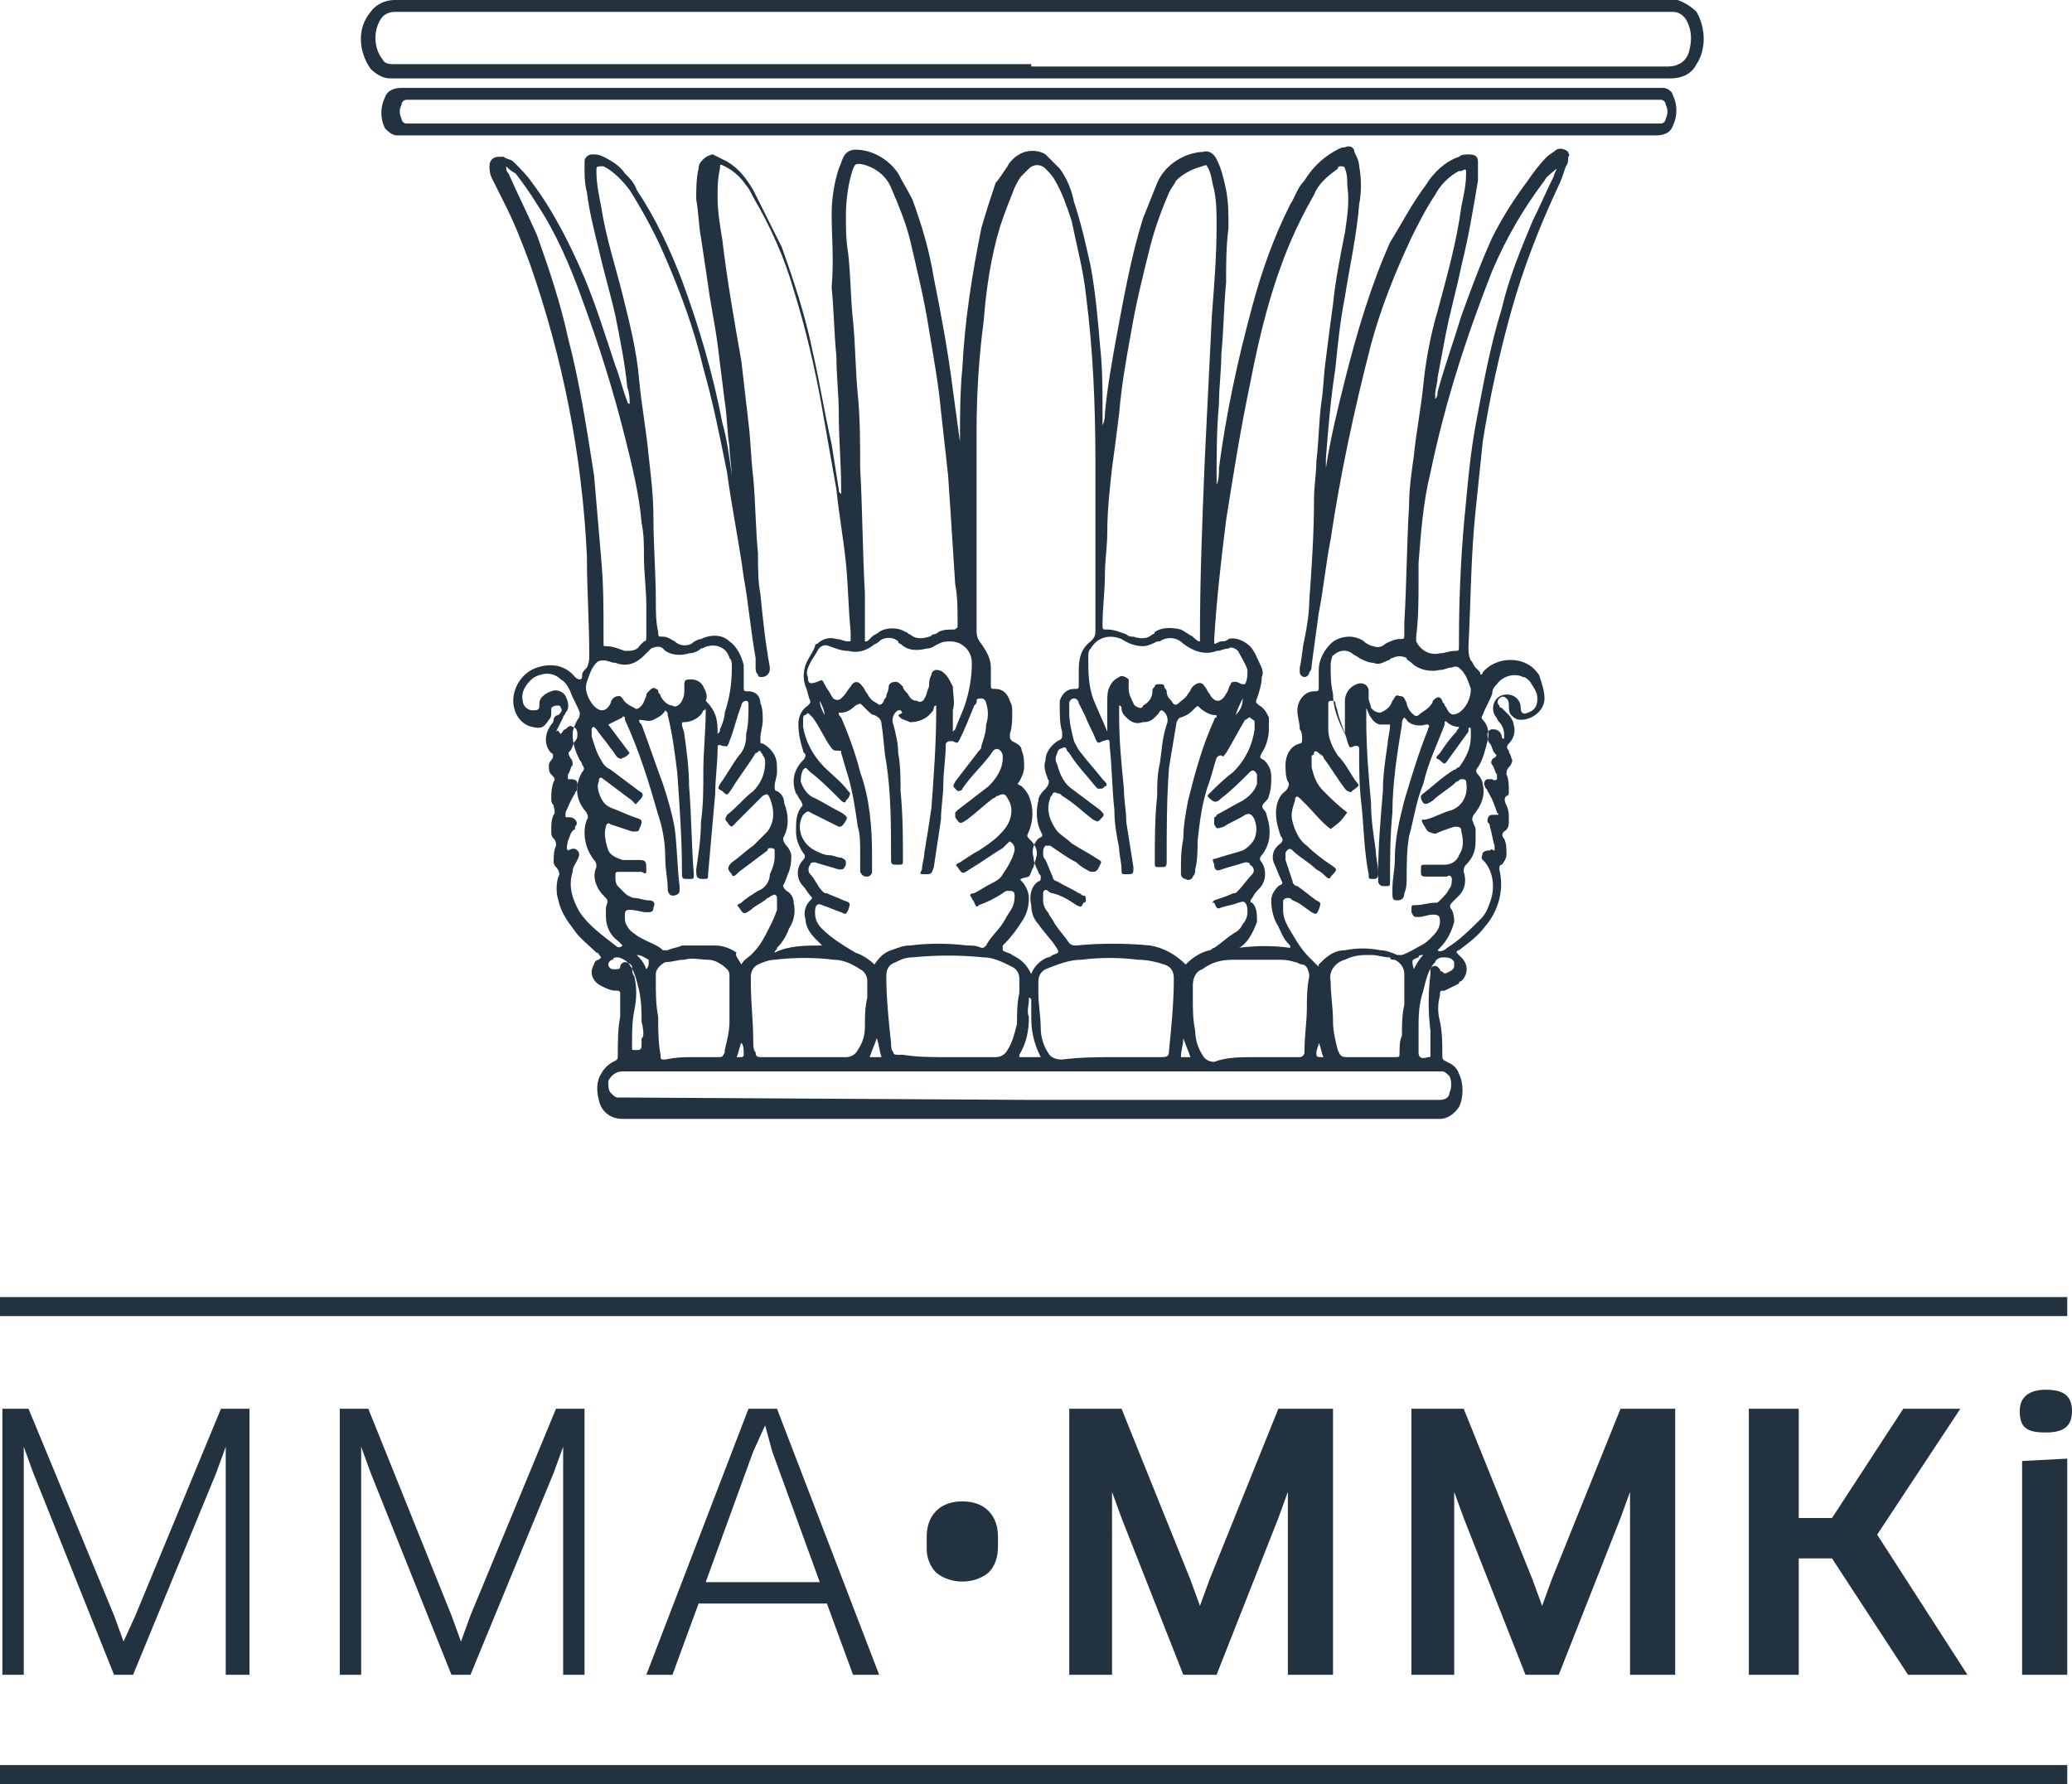 <?xml version="1.0" encoding="utf-8"?>
<!-- Generator: Adobe Illustrator 23.0.4, SVG Export Plug-In . SVG Version: 6.00 Build 0)  -->
<svg version="1.1" id="Réteg_1" xmlns="http://www.w3.org/2000/svg" xmlns:xlink="http://www.w3.org/1999/xlink" x="0px" y="0px"
	 viewBox="0 0 87.2 75.1" style="enable-background:new 0 0 87.2 75.1;" xml:space="preserve">
<style type="text/css">
	.st0{fill:#233240;}
	.st1{fill-rule:evenodd;clip-rule:evenodd;fill:#233240;}
</style>
<title>mmki_logo_rovid_co_all_white</title>
<path class="st0" d="M1.2,59.3L4.8,68l0.4,1.1h0L5.7,68l3.6-8.7h1.2v11.2H9.5v-8.4l0-1.2l0,0L9.1,62l-3.5,8.5H4.8L1.4,62l-0.4-1.1
	l0,0l0,1.2v8.4H0.1V59.3H1.2z"/>
<path class="st0" d="M15.5,59.3L19,68l0.4,1.1h0l0.4-1.1l3.6-8.7h1.2v11.2h-0.9v-8.4l0-1.2l0,0L23.3,62l-3.5,8.5h-0.8L15.6,62
	l-0.4-1.1l0,0l0,1.2v8.4h-0.9V59.3H15.5z"/>
<path class="st0" d="M34.8,67.5h-5.4l-1.1,3h-1.1l4.3-11.2h1.2L37,70.5h-1.1L34.8,67.5z M31.7,61.1l-2,5.5h4.8l-2-5.5L32.2,60h0
	L31.7,61.1z"/>
<path class="st0" d="M39,64.7c0-0.4,0.1-0.8,0.4-1.1c0.3-0.3,0.7-0.4,1.1-0.4c0.4,0,0.8,0.1,1.1,0.4c0.3,0.3,0.4,0.7,0.4,1.1v0.4
	c0,0.4-0.1,0.8-0.4,1.1c-0.6,0.5-1.6,0.5-2.2,0c-0.3-0.3-0.4-0.7-0.4-1L39,64.7z"/>
<path class="st0" d="M47.2,59.3l2.9,7.2l0.4,1.1h0l0.4-1.1l2.9-7.2h2.3v11.2h-1.9V64l0-1.2l0,0l-0.4,1.1l-2.6,6.6h-1.4l-2.6-6.6
	l-0.4-1.1l0,0l0,1.2v6.5h-1.8V59.3L47.2,59.3z"/>
<path class="st0" d="M61.6,59.3l2.9,7.2l0.4,1.1h0l0.4-1.1l2.9-7.2h2.3v11.2h-1.9V64l0-1.2l0,0l-0.4,1.1l-2.6,6.6h-1.4l-2.6-6.6
	l-0.4-1.1l0,0l0,1.2v6.5h-1.8V59.3L61.6,59.3z"/>
<path class="st0" d="M80.3,70.5l-3.2-4.9h-1.4v4.9h-2.1V59.3h2.1v4.6h1.4l3-4.6h2.4L79,64.6l3.8,5.9H80.3z"/>
<path class="st0" d="M86.1,60.3c-0.8,0-1.1-0.2-1.1-0.9c0-0.6,0.4-0.9,1.1-0.9c0.8,0,1.1,0.3,1.1,0.9C87.2,60,86.9,60.3,86.1,60.3z
	 M85.1,70.5v-9l1.9-0.1v9.1H85.1z"/>
<path class="st1" d="M62.3,28.4c0.1,0,0.1-0.1,0.1-0.1c0.5-0.6,1.5-0.7,2.1-0.2c0.1,0.1,0.3,0.3,0.3,0.4c0.1,0.3,0.2,0.6,0.2,0.9
	c0,0.5-0.5,0.9-1,0.9c-0.2,0-0.3-0.1-0.4-0.2c-0.1-0.1-0.1-0.3-0.1-0.4c0-0.1,0-0.2-0.1-0.3c-0.1-0.1-0.2-0.1-0.3,0
	c-0.1,0.1-0.1,0.2,0,0.3c0,0.1,0.1,0.1,0.1,0.1c0.1,0.1,0.2,0.2,0.3,0.3c0.1,0.1,0.2,0.3,0.2,0.4c0.1,0.3,0,0.6-0.2,0.8
	c-0.1,0.1-0.1,0.2,0,0.3c0,0.1,0.1,0.2,0.1,0.3c0.1,0.1,0,0.3-0.1,0.4c-0.1,0.1-0.1,0.2-0.1,0.3c0.1,0.2,0.1,0.5,0.1,0.7
	c0,0.1,0,0.2-0.1,0.2c-0.1,0.1-0.1,0.2,0,0.4c0.1,0.2,0.1,0.4,0.1,0.6c0,0.2,0,0.4-0.2,0.5c-0.1,0.1-0.1,0.2,0,0.3
	c0.1,0.2,0.1,0.4,0.1,0.7c0,0.1-0.1,0.3-0.2,0.4c-0.1,0-0.1,0.1-0.1,0.2c0.2,0.8,0,1.7-0.6,2.4c-0.3,0.4-0.7,0.7-1.1,1
	c-0.1,0-0.1,0.1-0.1,0.1c0.1,0.1,0.1,0.1,0.2,0.2c0.3,0.3,0.3,0.7,0,1c0,0-0.1,0-0.1,0.1c-0.2,0.1-0.4,0.2-0.6,0.3
	c-0.2,0-0.2,0-0.2,0.2c-0.1,0.4-0.1,0.7,0,1.1c0.1,0.5,0.1,0.9,0.1,1.4c0,0.2,0,0.2,0.2,0.3c0.2,0.1,0.4,0.2,0.5,0.5
	c0.2,0.4,0.2,1,0,1.4c-0.2,0.3-0.5,0.5-0.8,0.5c-0.1,0-0.1,0-0.2,0H26.2c-0.5,0-0.9-0.3-1-0.8c-0.1-0.4-0.1-0.8,0.1-1.1
	c0.1-0.2,0.3-0.4,0.5-0.5c0.2-0.1,0.2-0.1,0.2-0.3c0-0.5,0-1.1,0.1-1.6c0-0.3,0-0.7,0-1c0-0.1-0.1-0.1-0.2-0.1
	c-0.2,0-0.4-0.1-0.6-0.2c-0.4-0.2-0.5-0.6-0.3-0.9c0-0.1,0.1-0.2,0.2-0.2c0,0,0.1-0.1,0.1-0.1c-0.1-0.1-0.1-0.2-0.2-0.2
	c-0.3-0.3-0.7-0.6-0.9-0.9c-0.3-0.4-0.6-0.8-0.7-1.3c-0.1-0.3-0.1-0.7,0-1c0.1-0.1,0-0.3-0.1-0.4c-0.1-0.1-0.1-0.2-0.1-0.2
	c0-0.2,0-0.5,0.1-0.7c0-0.1,0-0.2-0.1-0.3c-0.1-0.1-0.1-0.2-0.1-0.3c0-0.3,0-0.5,0.1-0.7c0.1-0.1,0-0.3,0-0.4
	c-0.1-0.1-0.1-0.2-0.1-0.3c0-0.2,0-0.4,0.1-0.7c0.1-0.1,0-0.2-0.1-0.3c-0.1-0.1-0.1-0.2-0.1-0.4c0-0.1,0.1-0.2,0.1-0.2
	c0.1-0.1,0.1-0.3,0-0.3c-0.3-0.3-0.3-0.8,0-1.2c0,0,0.1-0.1,0.1-0.2c0-0.1,0.1-0.2,0.2-0.2c0.1-0.1,0.2-0.2,0.1-0.3
	c0-0.1-0.1-0.1-0.1-0.1c-0.1,0-0.2,0-0.3,0.1c0,0,0,0.1,0,0.2c0,0.1,0,0.2-0.1,0.3c-0.2,0.3-0.3,0.4-0.7,0.3
	c-0.5-0.1-0.8-0.6-0.8-1.1c0-0.6,0.4-1.2,1-1.4c0.6-0.2,1.2-0.1,1.6,0.4c0,0,0.1,0.1,0.2,0.1c0.1,0,0.1-0.1,0.1-0.2
	c0-0.1,0.1-0.2,0.2-0.3c0.1-0.2,0.1-0.4,0.1-0.5c0-1.4-0.1-2.8-0.1-4.2c-0.2-4.2-1-8.3-2.4-12.3c-0.3-0.8-0.6-1.6-1-2.4
	c-0.2-0.4-0.4-0.8-0.6-1.2c-0.1-0.2-0.1-0.4-0.1-0.5c0-0.2,0.1-0.4,0.4-0.4c0.1,0,0.1,0,0.2,0c0.1,0.1,0.3,0.1,0.4,0.2
	c0.3,0.3,0.6,0.6,0.8,0.9c0.9,1.2,1.6,2.6,2.2,4c0.5,1.2,0.9,2.5,1.3,3.7c0.2,0.5,0.3,1,0.5,1.5c0,0,0,0.1,0.1,0.1
	c0-0.2,0-0.4-0.1-0.7c-0.1-1-0.3-2-0.5-3c-0.2-0.9-0.5-1.9-0.7-2.8c-0.2-0.8-0.4-1.6-0.5-2.4c-0.1-0.4-0.1-0.7-0.1-1.1
	c0-0.1,0-0.2,0-0.2c0-0.2,0.2-0.3,0.3-0.3c0,0,0,0,0,0c0.2,0,0.3,0,0.5,0.1c0.4,0.2,0.7,0.4,0.9,0.7c0.2,0.2,0.4,0.4,0.5,0.7
	c0.8,1.2,1.4,2.5,1.9,3.8c0.7,1.9,1.3,3.9,1.7,6c0.2,0.7,0.3,1.5,0.4,2.2c0,0,0,0.1,0,0.2c0,0,0-0.1,0-0.1c0-0.4-0.1-0.9-0.1-1.3
	c-0.1-0.6-0.1-1.3-0.2-1.9c-0.1-0.8-0.2-1.6-0.3-2.4c-0.1-0.8-0.3-1.7-0.4-2.5c-0.1-0.7-0.2-1.3-0.3-2c-0.1-0.5-0.1-1.1-0.2-1.6
	c0-0.4,0-0.9,0.1-1.3c0-0.2,0.1-0.3,0.2-0.4c0.1-0.1,0.3-0.2,0.4-0.2c0.2,0.1,0.4,0.2,0.6,0.3c0.5,0.3,0.8,0.7,1.1,1.2
	c0.4,0.8,0.8,1.6,1.2,2.4c0.5,1.4,1,2.9,1.3,4.4c0.3,1.3,0.5,2.6,0.8,3.9c0.1,0.6,0.2,1.3,0.3,1.9c0,0.1,0,0.1,0.1,0.2
	c0-0.1,0-0.2,0-0.2c0-1.1-0.1-2.1-0.1-3.2c0-0.8-0.1-1.6-0.1-2.4c-0.1-1-0.1-1.9-0.2-2.9C35.1,10.9,35,10,35,9
	c0-0.6,0.1-1.3,0.3-1.9c0.1-0.2,0.1-0.3,0.2-0.5c0.1-0.2,0.3-0.3,0.5-0.3c0.7,0,1.4,0.4,1.8,1c0.2,0.4,0.4,0.7,0.6,1.1
	c0.4,1.1,0.7,2.1,0.9,3.3c0.3,1.5,0.6,3.1,0.8,4.7c0.1,0.7,0.2,1.5,0.3,2.2c0,0.1,0,0.2,0,0.2c0-0.1,0-0.1,0-0.2c0-1,0-2.1,0.1-3.1
	c0.1-2,0.4-3.9,0.8-5.9c0.2-0.7,0.4-1.3,0.6-1.9C42,7.6,42.2,7.3,42.4,7c0.1-0.2,0.3-0.4,0.5-0.5c0.3-0.2,0.8-0.2,1.1,0
	c0.2,0.2,0.4,0.4,0.6,0.6c0.3,0.4,0.5,0.9,0.6,1.4c0.3,0.9,0.5,1.8,0.7,2.7c0.2,1.1,0.3,2.2,0.4,3.4c0.1,0.9,0.1,1.8,0.1,2.6
	c0,0.2,0,0.5,0,0.7c0.1-0.2,0.1-0.4,0.1-0.5c0.1-1.1,0.3-2.2,0.5-3.3c0.3-1.6,0.6-3.3,1.1-4.9c0.2-0.5,0.4-1,0.6-1.5
	c0.3-0.7,1-1.2,1.8-1.3c0,0,0.1,0,0.1,0c0.3-0.1,0.5,0.1,0.6,0.3c0.2,0.4,0.3,0.8,0.4,1.3c0.1,0.5,0.1,1,0.1,1.6
	c-0.1,0.8-0.1,1.5-0.1,2.3c-0.1,1-0.1,2-0.2,3c0,0.7-0.1,1.4-0.1,2.1c-0.1,1.1-0.1,2.1-0.1,3.2c0,0.1,0,0.2,0,0.2
	c0.1-0.2,0.1-0.5,0.1-0.7c0.3-2.3,0.8-4.6,1.4-6.8c0.4-1.5,0.9-2.9,1.6-4.3c0.2-0.3,0.3-0.7,0.6-1c0.3-0.5,0.7-0.9,1.2-1.2
	c0.2-0.1,0.3-0.2,0.5-0.2c0.2-0.1,0.4,0,0.4,0.2c0.1,0.2,0.2,0.4,0.2,0.6c0.1,0.5,0.1,1.1,0,1.6c-0.1,1.3-0.4,2.6-0.6,3.9
	c-0.2,1-0.3,2-0.4,3c-0.2,1.3-0.3,2.5-0.4,3.8c0,0.2,0,0.4,0,0.6c0-0.1,0-0.1,0-0.2c0.2-1.3,0.5-2.5,0.8-3.7c0.5-2,1.1-4,1.9-5.8
	C59,9.4,59.4,8.6,60,7.8c0.3-0.5,0.8-1,1.4-1.2c0.1-0.1,0.3-0.1,0.4-0.1c0.3,0,0.4,0.1,0.4,0.3c0,0.3,0,0.5,0,0.8
	c-0.2,1.2-0.4,2.4-0.7,3.6c-0.2,1-0.5,2-0.7,3.1c-0.1,0.5-0.2,1.1-0.3,1.6c0,0.2-0.1,0.5-0.1,0.7c0,0.1,0,0.2,0,0.2
	c0.1-0.1,0.1-0.2,0.1-0.3c0.3-1.1,0.7-2.2,1-3.2c0.4-1.1,0.8-2.2,1.3-3.3c0.4-0.8,0.9-1.6,1.5-2.4c0.2-0.3,0.5-0.7,0.8-1
	c0.1-0.1,0.3-0.2,0.4-0.3c0.2-0.1,0.4,0,0.5,0.1c0,0.1,0.1,0.1,0,0.2c0,0.1,0,0.3-0.1,0.4c-0.1,0.3-0.2,0.6-0.3,0.8
	c-0.8,1.7-1.5,3.5-2,5.3c-0.5,1.8-0.9,3.6-1.2,5.5c-0.1,1-0.2,1.9-0.3,2.9c-0.2,1.9-0.2,3.8-0.3,5.7c0,0.2,0,0.4,0.1,0.6
	c0.1,0.1,0.1,0.2,0.2,0.3C62.3,28.3,62.3,28.3,62.3,28.4z M54.3,39.9c0-0.1,0-0.1-0.1-0.2c-0.2-0.2-0.3-0.5-0.4-0.7
	c-0.2-0.3-0.3-0.7-0.3-1.1c0-0.2,0.1-0.4,0.3-0.6c0.2-0.1,0.2-0.1,0.1-0.3c-0.1-0.2-0.2-0.5-0.3-0.7c-0.1-0.3,0-0.6,0.3-0.8
	c0.1-0.1,0.1-0.2,0-0.3c-0.1-0.3-0.2-0.6-0.2-1c0-0.3,0.1-0.7,0.4-0.9c0.1-0.1,0.2-0.3,0.1-0.4c-0.1-0.2-0.1-0.5-0.1-0.7
	c0-0.4,0.2-0.8,0.6-0.9c0.1,0,0.1-0.1,0.1-0.2c0,0,0,0,0,0c0-0.1,0-0.3-0.1-0.4c0-0.3-0.1-0.5-0.1-0.8c0-0.4,0.3-0.8,0.7-0.8
	c0,0,0,0,0,0c0.2,0,0.2,0,0.2-0.2c0-0.2,0-0.5,0-0.7c0-0.4,0.2-0.8,0.5-1.1c0.2-0.2,0.5-0.3,0.8-0.3c0.2,0,0.5,0.1,0.6,0.2
	c0.1,0.1,0.3,0.2,0.4,0.2c0.2,0.1,0.4,0,0.5-0.1c0.2-0.1,0.4-0.2,0.6-0.2c0.2,0,0.2,0,0.2-0.2c0-0.2,0-0.3,0-0.5
	c0.1-1.6,0.1-3.3,0.2-4.9c0-0.7,0.1-1.4,0.2-2.1c0.1-1,0.3-2,0.4-3c0.1-1,0.3-2.1,0.6-3.1c0.4-1.5,0.8-2.9,1-4.4
	c0.1-0.5,0.2-0.9,0.2-1.4c0-0.2,0-0.2-0.2-0.1c0,0,0,0-0.1,0c-0.4,0.2-0.8,0.6-1,1c-0.4,0.6-0.7,1.2-1,1.8c-0.7,1.5-1.3,3-1.7,4.5
	c-0.7,2.7-1.3,5.5-1.7,8.2c-0.2,1-0.3,2.1-0.5,3.1c-0.1,0.7-0.2,1.5-0.3,2.2c0,0.1,0,0.2-0.1,0.3c0,0.1-0.1,0.2-0.2,0.2
	c-0.1,0-0.2-0.1-0.2-0.2c0-0.1,0-0.1,0-0.2c0.1-0.4,0.1-0.8,0.2-1.2c0.1-0.5,0.2-1.1,0.2-1.6c0.1-1.4,0.2-2.8,0.2-4.3
	c0-0.5,0.1-1.1,0.1-1.6c0.1-0.8,0.1-1.6,0.2-2.4c0.1-0.6,0.1-1.2,0.2-1.9c0.1-0.8,0.2-1.6,0.3-2.3c0.1-1,0.3-2,0.5-3
	c0.1-0.7,0.2-1.3,0.1-2c0-0.2,0-0.5-0.1-0.7c0-0.1-0.1-0.1-0.2-0.1c0,0-0.1,0-0.1,0.1c-0.4,0.3-0.8,0.6-1,1.1c-0.4,0.7-0.7,1.3-1,2
	c-0.8,1.9-1.3,3.9-1.7,6c-0.4,1.9-0.7,3.8-1,5.7c-0.2,1.6-0.4,3.3-0.5,5c0,0.1,0,0.2,0,0.2c0.1,0,0.2-0.1,0.3-0.1
	c0.1,0,0.2,0,0.3-0.1c0.3-0.1,0.7,0.1,0.9,0.3c0.2,0.2,0.3,0.5,0.4,0.7c0.1,0.2,0.2,0.4,0.1,0.6c0,0.3-0.1,0.6-0.2,0.9
	c-0.1,0.2,0,0.2,0.1,0.3c0.2,0.1,0.3,0.3,0.4,0.5c0,0.2,0,0.3,0,0.5c0,0.3-0.1,0.7-0.3,1c-0.1,0.2-0.1,0.2,0.1,0.3
	c0.2,0.2,0.3,0.4,0.3,0.7c0,0.3,0,0.5-0.1,0.8c0,0.1-0.1,0.2-0.2,0.3c-0.1,0.1-0.1,0.2,0,0.3c0,0,0.1,0.1,0.1,0.2
	c0.2,0.6,0.2,1.2-0.2,1.7c-0.1,0.1-0.1,0.2,0,0.3c0.2,0.3,0.2,0.8-0.1,1.1c-0.1,0.1-0.2,0.2-0.3,0.4c-0.1,0.1-0.1,0.2,0,0.2
	c0,0,0,0,0,0c0.2,0.2,0.2,0.5,0.2,0.8c-0.1,0.3-0.3,0.7-0.5,0.9c-0.1,0.1-0.2,0.2-0.3,0.2C52.9,39.8,53.6,39.8,54.3,39.9z
	 M34.6,39.8c-0.1-0.1-0.2-0.2-0.3-0.3c-0.2-0.2-0.4-0.5-0.4-0.8c-0.1-0.3,0-0.6,0.2-0.8c0.1-0.1,0.1-0.1,0-0.2
	c-0.1-0.1-0.2-0.3-0.3-0.4c-0.3-0.3-0.3-0.8,0-1.1c0.1-0.1,0.1-0.2,0-0.3c-0.2-0.3-0.3-0.6-0.3-0.9c0-0.4,0-0.7,0.2-1
	c0.1-0.1,0.1-0.1,0-0.3c-0.1-0.1-0.1-0.2-0.2-0.3c-0.2-0.5-0.1-1,0.3-1.4c0.1-0.1,0.1-0.2,0.1-0.2c0-0.1-0.1-0.1-0.1-0.2
	c-0.1-0.3-0.2-0.7-0.2-1.1c0-0.3,0.1-0.6,0.4-0.8c0.1-0.1,0.1-0.1,0.1-0.2c-0.1-0.2-0.1-0.4-0.2-0.6c-0.1-0.3-0.1-0.6,0-0.9
	c0.1-0.3,0.3-0.5,0.4-0.8c0-0.1,0.1-0.1,0.1-0.1c0.2-0.2,0.5-0.3,0.8-0.2c0.2,0,0.3,0.1,0.5,0.1c0.1,0,0.1,0,0.1-0.1
	c0-0.1,0-0.2,0-0.3c-0.1-1-0.1-1.9-0.2-2.9c-0.1-1-0.3-2.1-0.4-3.1c-0.2-1.1-0.4-2.3-0.6-3.4c-0.3-1.7-0.7-3.4-1.2-5
	c-0.4-1.4-1-2.7-1.7-3.9c-0.1-0.2-0.2-0.4-0.3-0.5c-0.2-0.3-0.5-0.6-0.9-0.8c-0.2-0.1-0.2-0.1-0.2,0.1c-0.1,0.4-0.1,0.8-0.1,1.2
	c0,0.6,0.1,1.2,0.2,1.8c0.2,1.7,0.5,3.4,0.8,5.1c0.1,0.9,0.2,1.7,0.3,2.6c0.1,0.8,0.1,1.5,0.2,2.3c0.1,1.1,0.1,2.2,0.2,3.2
	c0,0.6,0,1.2,0.1,1.7c0.1,1,0.2,2,0.4,3.1c0,0.1,0,0.2-0.1,0.3c-0.1,0.1-0.2,0.1-0.3,0.1c0,0-0.1,0-0.1-0.1
	c-0.1-0.1-0.1-0.2-0.1-0.3c0-0.1,0-0.3,0-0.4c-0.2-1.1-0.3-2.3-0.5-3.4c-0.2-1.5-0.5-2.9-0.7-4.4c-0.3-1.5-0.6-3-1-4.4
	c-0.4-1.7-1-3.3-1.7-4.9c-0.4-0.9-0.9-1.8-1.4-2.6c-0.3-0.4-0.7-0.8-1.1-1C25.1,7,25.1,7,25.1,7.2c0,0.5,0.1,1,0.2,1.5
	c0.2,1.3,0.6,2.5,0.9,3.7c0.3,1.2,0.6,2.4,0.7,3.6c0.1,1.1,0.3,2.1,0.4,3.2c0.1,0.9,0.2,1.7,0.2,2.6c0,1.2,0.1,2.3,0.1,3.5
	c0,0.4,0,0.9,0.1,1.3c0,0.2,0,0.2,0.2,0.2c0.2,0,0.3,0.1,0.5,0.2c0.2,0.2,0.5,0.2,0.7,0.1c0.1-0.1,0.3-0.2,0.4-0.2
	c0.4-0.2,0.9-0.2,1.2,0.1c0.3,0.2,0.5,0.6,0.6,1c0,0.3,0,0.6,0,0.9c0,0.2,0,0.2,0.2,0.2c0.3,0,0.5,0.2,0.5,0.5
	c0.1,0.2,0.1,0.5,0.1,0.7c0,0.3-0.1,0.5-0.1,0.8c0,0.2,0,0.2,0.1,0.2c0.2,0.1,0.4,0.3,0.5,0.5c0.1,0.2,0.1,0.4,0.1,0.7
	c0,0.2-0.1,0.4-0.1,0.6c0,0.1,0,0.2,0.1,0.2c0,0,0,0,0,0c0.2,0.1,0.3,0.3,0.3,0.5c0.2,0.5,0.2,1,0,1.4c-0.1,0.1,0,0.3,0.1,0.4
	c0.1,0.1,0.2,0.3,0.2,0.4c0,0.2,0,0.4-0.1,0.7c-0.1,0.2-0.1,0.3-0.2,0.5c-0.1,0.1,0,0.2,0.1,0.3c0.2,0.1,0.3,0.3,0.3,0.5
	c0.1,0.4,0,0.8-0.2,1.1c-0.1,0.3-0.3,0.6-0.5,0.8c0,0.1-0.1,0.1-0.1,0.2C33.2,39.8,33.9,39.8,34.6,39.8z M43.4,41
	c0.1-0.3,0.4-0.6,0.7-0.7c0.1,0,0.2-0.1,0.2-0.1c0.3-0.1,0.3-0.1,0.1-0.4c-0.2-0.3-0.5-0.6-0.7-0.9c-0.2-0.2-0.3-0.5-0.3-0.8
	c-0.1-0.4,0-0.8,0.3-1c0.1,0,0.1-0.1,0.1-0.2c0-0.1-0.1-0.1-0.1-0.2c-0.1-0.2-0.2-0.4-0.2-0.6c-0.1-0.3,0-0.6,0.2-0.8
	c0.2-0.1,0.2-0.1,0.1-0.3c-0.2-0.4-0.2-0.9-0.1-1.3c0-0.2,0.2-0.4,0.3-0.5c0.1-0.1,0.2-0.3,0.1-0.4c0,0,0,0,0,0
	c-0.1-0.3-0.2-0.5-0.1-0.8c0-0.3,0.2-0.6,0.5-0.8c0.2-0.1,0.2-0.1,0.2-0.3c0,0,0-0.1,0-0.1c-0.1-0.3-0.1-0.7-0.1-1
	c0-0.1,0-0.2,0-0.3c0.1-0.3,0.3-0.5,0.6-0.5c0.2,0,0.2,0,0.2-0.2c0-0.2,0-0.4,0-0.6c0-0.5,0.1-0.9,0.5-1.2c0.1-0.1,0.2-0.2,0.2-0.4
	c0-0.1,0-0.1,0-0.2c0-2.3,0-4.7,0-7c0-2.3-0.1-4.7-0.4-7c-0.1-1-0.4-2.1-0.6-3.1c-0.2-0.6-0.4-1.2-0.7-1.7c-0.1-0.2-0.3-0.4-0.4-0.5
	c-0.2-0.2-0.5-0.2-0.7,0c-0.1,0.1-0.2,0.2-0.3,0.3c-0.1,0.1-0.2,0.3-0.3,0.5c-0.2,0.5-0.4,1-0.6,1.6c-0.4,1.3-0.6,2.7-0.7,4
	c-0.2,1.5-0.3,3.1-0.3,4.6c0,2.8,0,5.7,0,8.5c0,0.2,0.1,0.4,0.2,0.5c0.2,0.3,0.4,0.6,0.4,1c0,0.2,0,0.4,0,0.7c0,0.2,0,0.2,0.2,0.2
	c0.3,0,0.5,0.2,0.6,0.5c0.1,0.2,0.1,0.3,0.1,0.5c0,0.3,0,0.6-0.1,0.9c0,0.2,0,0.2,0.1,0.3c0.2,0.1,0.4,0.2,0.4,0.4
	c0.1,0.2,0.1,0.5,0.1,0.7c0,0.2-0.1,0.4-0.2,0.6c-0.1,0.1-0.1,0.1,0.1,0.2c0.1,0.1,0.2,0.2,0.3,0.4c0.2,0.5,0.2,1,0,1.5
	c-0.1,0.2-0.1,0.2,0.1,0.4c0.2,0.2,0.3,0.5,0.2,0.7c0,0.1-0.1,0.3-0.1,0.4c-0.1,0.1-0.1,0.3-0.2,0.4C42.9,37,42.9,37,43,37.1
	c0.2,0.2,0.3,0.5,0.3,0.7c0,0.4-0.1,0.7-0.3,1c-0.2,0.3-0.4,0.6-0.7,0.9c0,0-0.1,0.1-0.1,0.1c0,0.1,0,0.1,0,0.2
	c0.1,0.1,0.3,0.1,0.4,0.2C43,40.4,43.2,40.6,43.4,41C43.3,41,43.4,41,43.4,41L43.4,41z M40.2,24.6c-0.1-1.6-0.2-3.1-0.3-4.6
	c-0.1-0.9-0.2-1.8-0.3-2.7c-0.1-1.1-0.3-2.2-0.5-3.4c-0.2-1.3-0.5-2.5-0.8-3.8c-0.2-0.8-0.5-1.5-0.8-2.2c-0.2-0.5-0.7-0.9-1.3-1
	c-0.2,0-0.2,0-0.3,0.2c-0.2,0.6-0.3,1.3-0.3,2c0,0.5,0,1,0.1,1.6c0.1,0.9,0.1,1.9,0.2,2.8c0.1,1,0.1,2.1,0.2,3.1
	c0.1,1,0.1,2.1,0.1,3.1c0.1,1.8,0.1,3.5,0.2,5.3c0,0.6,0,1.2,0,1.8c0,0.1,0,0.1,0,0.2c0.1,0,0.1,0,0.2-0.1c0,0,0.1-0.1,0.1-0.1
	c0.1-0.1,0.2-0.1,0.3-0.2c0.3-0.2,0.8-0.2,1.1,0c0.1,0,0.1,0.1,0.2,0.1c0.2,0.2,0.5,0.2,0.8,0.1c0.1,0,0.1-0.1,0.2-0.1
	c0.1,0,0.2-0.1,0.2-0.1c0.2-0.1,0.4-0.1,0.6-0.1c0.1,0,0.1,0,0.2-0.1c0,0,0-0.1,0-0.1C40.3,25.6,40.3,25.1,40.2,24.6z M50.5,27v-0.2
	c0-2.5,0.1-4.9,0.2-7.4c0.1-2,0.2-4.1,0.3-6.1c0.1-1.3,0.2-2.5,0.2-3.8c0-0.5,0-1-0.1-1.5c-0.1-0.3-0.1-0.7-0.3-1
	C50.8,7,50.8,6.9,50.6,7c-0.4,0.1-0.8,0.3-1.1,0.6c-0.1,0.2-0.2,0.3-0.3,0.5c-0.3,0.7-0.6,1.5-0.8,2.3c-0.3,1.2-0.6,2.4-0.8,3.6
	c-0.2,1.1-0.4,2.2-0.5,3.4c-0.1,0.8-0.2,1.6-0.3,2.3c-0.1,0.9-0.2,1.8-0.2,2.7c0,0.6-0.1,1.2-0.1,1.8c0,0.7-0.1,1.4-0.1,2.1
	c0,0.2,0,0.2,0.2,0.2c0.3,0,0.5,0.1,0.8,0.2c0.1,0.1,0.2,0.1,0.3,0.1c0.3,0.1,0.6,0.1,0.8-0.1c0,0,0.1,0,0.1-0.1
	c0.3-0.2,0.7-0.2,1.1-0.1c0.2,0.1,0.3,0.2,0.5,0.3C50.3,26.9,50.4,27,50.5,27z M49.9,40.6c0.3-0.3,0.6-0.5,1-0.6
	c0.1,0,0.1-0.1,0.2-0.1c0.3-0.2,0.5-0.4,0.8-0.6c0.2-0.1,0.3-0.2,0.4-0.4c0.1-0.1,0.2-0.3,0.2-0.5c0-0.1,0-0.3-0.1-0.4
	c-0.1-0.1-0.2,0-0.3,0l0,0c-0.2,0.1-0.4,0.1-0.7,0.2c-0.2,0.1-0.2,0-0.3-0.2c0,0,0,0,0,0C51,38,51,38,51.1,37.9
	c0.3-0.1,0.6-0.2,0.8-0.3c0.1,0,0.1,0,0.2-0.1c0.2-0.2,0.4-0.5,0.6-0.7c0.1-0.1,0.1-0.3-0.1-0.4c0-0.1-0.1-0.1-0.2-0.1c0,0,0,0,0,0
	c-0.3,0.1-0.7,0.2-1,0.3c-0.2,0.1-0.3,0-0.3-0.2c-0.1-0.3-0.1-0.2,0.2-0.3c0.3-0.1,0.7-0.2,1-0.3c0.2-0.1,0.4-0.3,0.5-0.5
	c0.1-0.3,0.1-0.5,0-0.8c-0.1-0.2-0.2-0.3-0.4-0.2c-0.3,0.2-0.6,0.3-0.9,0.5c-0.3,0.1-0.3,0.1-0.4-0.1c0,0,0,0,0-0.1
	c0-0.1,0-0.1,0-0.2c0,0,0,0,0,0c0,0,0.1,0,0.1-0.1c0.4-0.2,0.7-0.4,1.1-0.6c0.3-0.2,0.5-0.4,0.6-0.7c0-0.1,0-0.3,0-0.4
	c-0.1-0.2-0.2-0.2-0.3-0.1c-0.4,0.4-0.8,0.8-1.2,1.1c-0.2,0.2-0.3,0.2-0.5,0c0,0,0,0,0,0c-0.1-0.1-0.1-0.1,0-0.2
	c0.3-0.3,0.6-0.6,1-0.9c0.5-0.5,0.8-1.1,0.9-1.8c0-0.1,0-0.2,0-0.3c0-0.1-0.1-0.1-0.2-0.2c-0.1,0-0.1,0.1-0.2,0.1
	c-0.3,0.5-0.5,0.9-0.8,1.4c-0.1,0.1-0.1,0.2-0.2,0.1c-0.1,0-0.1,0-0.2,0.1c-0.1,0.3-0.2,0.7-0.3,1c-0.3,0.8-0.4,1.6-0.5,2.5
	c0,0.4,0,0.8-0.1,1.2c0,0.1,0,0.2-0.1,0.3c0,0.1-0.2,0.2-0.3,0.1c-0.1,0-0.2-0.1-0.2-0.2c0-0.1,0-0.1,0-0.2c0-0.4,0-0.8,0.1-1.3
	c0-0.5,0.1-1.1,0.2-1.6c0.3-1.2,0.6-2.3,1.1-3.4c0,0,0-0.1,0.1-0.1c0-0.1,0-0.1-0.1-0.1c-0.2,0-0.5-0.2-0.6-0.3
	c-0.1-0.1-0.1-0.1-0.2,0c-0.2,0.2-0.3,0.3-0.6,0.4c-0.1,0-0.2,0.2-0.2,0.3c-0.1,0.6-0.2,1.2-0.3,1.8c-0.1,1.3-0.1,2.6-0.1,3.9
	c0,0.3,0,0.3-0.3,0.3c-0.2,0-0.2,0-0.2-0.2c0-0.9,0-1.9,0.1-2.8c0-0.4,0-0.9,0.1-1.3c0.1-0.6,0.1-1.1,0.3-1.7c0.1-0.2,0-0.5-0.2-0.6
	c-0.1,0-0.1,0.1-0.2,0.2c-0.2,0.2-0.3,0.3-0.6,0.3c-0.3,0.1-0.5,0-0.7-0.2c-0.1-0.1-0.2-0.2-0.2-0.4c0,0,0-0.1-0.1-0.1
	c0,0.2,0,0.4,0,0.5c0,1,0.1,2,0.2,3c0,0.5,0.1,0.9,0.1,1.4c0.1,0.6,0.2,1.3,0.3,1.9c0,0.3,0,0.3-0.3,0.3c-0.2,0-0.2,0-0.2-0.2
	c0-0.3-0.1-0.6-0.1-0.9c-0.1-0.5-0.2-1-0.2-1.6c-0.1-0.9-0.1-1.8-0.2-2.7c0-0.3,0-0.3-0.3-0.2c-0.2,0.1-0.2,0.1-0.3-0.1
	c-0.1-0.3-0.3-0.6-0.4-0.9c-0.1-0.2-0.2-0.4-0.3-0.6c0-0.1-0.1-0.2-0.2-0.2c-0.1,0-0.2,0.1-0.2,0.2c0,0.1,0,0.3,0,0.4
	c0,0.4,0.1,0.8,0.2,1.2c0.1,0.2,0.2,0.4,0.3,0.5c0.3,0.4,0.6,0.7,0.9,1.1c0,0,0.1,0.1,0.1,0.1c0.1,0.1,0.1,0.2,0,0.2
	c-0.1,0.1-0.1,0.1-0.2,0.1s-0.1,0-0.1,0c0,0,0,0-0.1-0.1c-0.4-0.5-0.8-0.9-1.1-1.4c0,0-0.1-0.1-0.1-0.1c0-0.1-0.1-0.2-0.2-0.1
	c-0.1,0-0.2,0.1-0.2,0.2c-0.1,0.2-0.1,0.3,0,0.5c0.1,0.4,0.3,0.8,0.6,1c0.4,0.3,0.8,0.6,1.2,0.9c0.2,0.2,0.2,0.2,0,0.4
	c-0.1,0.1-0.1,0.1-0.3,0c-0.4-0.3-0.8-0.7-1.3-1c-0.1-0.1-0.1-0.1-0.2-0.1c-0.1-0.1-0.2,0-0.2,0c0,0,0,0,0,0c0,0.1-0.1,0.1-0.1,0.2
	c-0.2,0.5,0,1,0.3,1.4c0.2,0.2,0.4,0.3,0.6,0.5c0.3,0.2,0.7,0.4,1,0.6c0.3,0.2,0.3,0.1,0.1,0.5c-0.1,0.1-0.1,0.1-0.3,0.1
	c-0.2-0.1-0.4-0.2-0.6-0.4c-0.4-0.2-0.8-0.5-1.1-0.7c0,0-0.1,0-0.2,0c-0.1,0.1-0.1,0.2-0.1,0.3c0,0.1,0,0.2,0.1,0.3
	c0.1,0.2,0.2,0.5,0.3,0.7c0,0.1,0.1,0.2,0.2,0.2c0.3,0.2,0.6,0.3,0.9,0.5c0.1,0,0.1,0.1,0.2,0.1c0.1,0,0.1,0.1,0.1,0.2c0,0,0,0,0,0
	c0,0,0,0.1-0.1,0.1c-0.1,0.2-0.1,0.2-0.3,0.1c-0.3-0.2-0.6-0.4-1-0.5c-0.1,0-0.2-0.1-0.2-0.1c-0.1-0.1-0.2,0-0.2,0.1
	c0,0.1,0,0.2,0,0.3c0,0.2,0.1,0.4,0.2,0.5c0.1,0.2,0.2,0.3,0.3,0.5c0.2,0.3,0.4,0.5,0.6,0.8c0.1,0.1,0.2,0.1,0.3,0.1
	c1-0.1,2.1-0.1,3.1,0C49,39.9,49.5,40.2,49.9,40.6L49.9,40.6z M36.8,40.6c0.2-0.3,0.4-0.5,0.7-0.6c0.3-0.1,0.5-0.2,0.8-0.2
	c0.8-0.1,1.6-0.1,2.4,0c0.2,0,0.4,0,0.6,0.1c0.1,0,0.1,0,0.2-0.1c0.2-0.4,0.6-0.7,0.8-1.1c0.1-0.2,0.2-0.3,0.3-0.5
	c0.1-0.2,0.1-0.4,0.1-0.5c0-0.2-0.1-0.2-0.3-0.2c-0.1,0-0.2,0.1-0.2,0.1c-0.3,0.2-0.7,0.4-1,0.5c-0.1,0.1-0.1,0.1-0.2-0.1
	c0-0.1-0.1-0.1-0.1-0.2c-0.1-0.1-0.1-0.2,0.1-0.2c0.2-0.1,0.5-0.3,0.7-0.4c0.2-0.1,0.4-0.2,0.5-0.4c0.2-0.3,0.4-0.6,0.5-1
	c0-0.1,0-0.2-0.1-0.3c-0.1-0.1-0.1-0.1-0.2,0c-0.1,0.1-0.1,0.1-0.2,0.2c-0.5,0.3-0.9,0.6-1.4,0.9c-0.3,0.2-0.3,0.2-0.5-0.1
	c-0.1-0.1-0.1-0.1,0.1-0.2c0.3-0.2,0.6-0.4,0.8-0.5c0.3-0.2,0.6-0.4,0.8-0.6c0.2-0.2,0.4-0.4,0.5-0.7c0.1-0.3,0.1-0.6-0.1-0.9
	c-0.1-0.2-0.2-0.2-0.4-0.1c-0.1,0-0.1,0.1-0.2,0.1c-0.4,0.3-0.7,0.6-1.1,0.9c-0.3,0.2-0.3,0.2-0.5-0.1c0,0,0-0.1,0-0.2c0,0,0,0,0,0
	c0,0,0.1-0.1,0.1-0.1c0.4-0.3,0.9-0.7,1.3-1c0.3-0.3,0.6-0.7,0.6-1.2c0-0.1,0-0.2-0.1-0.3c-0.1-0.1-0.2-0.1-0.3,0
	c-0.4,0.6-0.9,1-1.3,1.6c0,0.1-0.2,0.1-0.2,0.1c0,0,0,0,0,0c0,0-0.1-0.1-0.1-0.1c-0.1-0.1-0.1-0.1,0-0.3c0.3-0.4,0.7-0.9,1-1.3
	c0.1-0.1,0.1-0.1,0.1-0.2c0.1-0.3,0.2-0.6,0.2-0.9c0.1-0.3,0.1-0.6,0-0.9c0-0.1-0.1-0.2-0.2-0.2c-0.1,0-0.2,0-0.2,0.1
	c0,0.1,0,0.1-0.1,0.2c-0.2,0.5-0.4,1-0.6,1.4c-0.1,0.2-0.1,0.2-0.3,0.1c0,0-0.1,0-0.1,0c-0.1,0-0.1,0-0.2,0.1c0,0,0,0.1,0,0.1
	c0,0.5-0.1,1.1-0.1,1.6c0,0.5-0.1,1-0.1,1.5c-0.1,0.7-0.2,1.3-0.3,2c-0.1,0.3-0.1,0.3-0.4,0.3c-0.2,0-0.2,0-0.1-0.2
	c0-0.2,0.1-0.5,0.1-0.7c0.1-0.6,0.2-1.2,0.3-1.9c0.1-1.4,0.2-2.7,0.2-4.1c0-0.1,0-0.1,0-0.2c-0.1,0-0.1,0.1-0.1,0.1
	c0,0.1-0.1,0.2-0.2,0.3c-0.2,0.2-0.5,0.3-0.8,0.3c-0.2-0.1-0.4-0.1-0.5-0.3C38,30,38,30,37.9,29.9c0,0-0.1,0-0.1,0
	c-0.2,0.1-0.3,0.4-0.2,0.6c0.1,0.4,0.2,0.8,0.2,1.2c0.1,0.5,0.1,1.1,0.1,1.6c0.1,1,0.1,2,0.1,2.9c0,0.2,0,0.2-0.2,0.2
	c-0.3,0-0.3,0-0.3-0.3c0-1.3,0-2.7-0.2-4c-0.1-0.5-0.1-1-0.2-1.6c0-0.2-0.1-0.3-0.3-0.4c-0.1,0-0.2-0.1-0.3-0.2
	c-0.1-0.1-0.1-0.1-0.2-0.2c-0.1-0.1-0.1-0.1-0.3,0c-0.2,0.2-0.4,0.3-0.6,0.3c0,0-0.1,0-0.1,0c0,0.1,0,0.1,0.1,0.2
	c0.3,0.7,0.6,1.5,0.8,2.3c0.4,1.1,0.5,2.3,0.5,3.5c0,0.1,0,0.2,0,0.4c0,0.1,0,0.2,0,0.3c0,0.1-0.1,0.2-0.2,0.2c-0.1,0-0.2,0-0.3-0.2
	c0,0,0,0,0,0c0-0.1,0-0.1,0-0.2c0-0.2,0-0.5,0-0.7c0-0.3,0-0.7-0.1-1c-0.1-0.7-0.2-1.4-0.4-2.1c-0.1-0.3-0.2-0.7-0.3-1
	c0-0.1,0-0.1-0.1-0.1c-0.2,0-0.2,0-0.3-0.1c-0.3-0.4-0.5-0.9-0.8-1.3c0,0-0.1-0.1-0.1-0.1c-0.1-0.1-0.1-0.1-0.2,0
	c-0.1,0-0.1,0.1-0.1,0.2c0,0.1,0,0.2,0,0.3c0.1,0.6,0.4,1.2,0.9,1.7c0.3,0.3,0.7,0.6,1,1c0.1,0.1,0.1,0.1,0,0.3c0,0-0.1,0.1-0.1,0.1
	c0,0.1-0.1,0.1-0.2,0c0,0,0,0,0,0c0,0-0.1-0.1-0.1-0.1c-0.4-0.4-0.8-0.8-1.2-1.1c0,0-0.1-0.1-0.1-0.1c-0.1-0.1-0.1-0.1-0.2,0
	c-0.1,0.2-0.1,0.4-0.1,0.5c0.1,0.3,0.3,0.6,0.6,0.7c0.4,0.2,0.7,0.4,1.1,0.6c0.3,0.2,0.3,0.2,0.1,0.5c-0.1,0.1-0.1,0.1-0.2,0.1
	c-0.2-0.1-0.4-0.2-0.6-0.3c-0.2-0.1-0.4-0.2-0.6-0.3c-0.1-0.1-0.2,0-0.3,0.1c-0.3,0.5-0.1,1.2,0.5,1.5c0,0,0,0,0,0
	c0.2,0.1,0.4,0.2,0.6,0.2c0.2,0,0.3,0.1,0.5,0.1c0.2,0.1,0.2,0.1,0.2,0.3c0,0,0,0,0,0c-0.1,0.2-0.1,0.2-0.3,0.2
	c-0.3-0.1-0.7-0.2-1-0.3c-0.1,0-0.2,0-0.2,0.1c-0.1,0.1-0.1,0.3,0,0.4c0.2,0.2,0.3,0.5,0.5,0.7c0.1,0.1,0.1,0.1,0.2,0.1
	c0.2,0.1,0.5,0.2,0.7,0.3c0.3,0.1,0.3,0.1,0.2,0.4c-0.1,0.2-0.1,0.2-0.3,0.1c-0.3-0.1-0.5-0.2-0.8-0.3c-0.2-0.1-0.3,0-0.3,0.3
	c0,0.3,0.1,0.5,0.3,0.7c0.4,0.4,0.9,0.7,1.4,1C36.3,40.2,36.6,40.4,36.8,40.6L36.8,40.6z M56,34.9c-0.4-0.3-0.7-0.7-1-1
	c-0.1-0.1-0.2-0.2-0.3-0.3c-0.1-0.1-0.2-0.1-0.2,0.1c-0.1,0.3-0.2,0.6-0.1,0.9c0.1,0.4,0.3,0.8,0.6,1c0.3,0.3,0.7,0.6,1,0.8
	c0.3,0.2,0.3,0.2,0,0.5c0,0.1-0.1,0.1-0.2,0c0,0,0,0,0,0c-0.1-0.1-0.2-0.2-0.4-0.3c-0.3-0.3-0.7-0.5-1-0.8c-0.1-0.1-0.2-0.1-0.3,0.1
	c0,0.1,0,0.2,0,0.3c0.1,0.3,0.2,0.6,0.3,0.9c0,0.1,0.1,0.2,0.2,0.2c0.3,0.2,0.5,0.4,0.8,0.6c0.2,0.1,0.2,0.1,0.1,0.4
	c-0.1,0.2-0.1,0.2-0.3,0.1c-0.3-0.2-0.5-0.4-0.8-0.5c-0.1-0.1-0.1-0.1-0.2-0.1c-0.1,0-0.1,0-0.2,0.1c0,0.1,0,0.2,0,0.4
	c0,0.3,0.1,0.5,0.2,0.7c0.3,0.5,0.5,0.9,0.9,1.3c0.1,0.1,0.2,0.2,0.3,0.3c0.1,0.1,0.1,0.1,0.1,0c0,0,0.1-0.1,0.1-0.1
	c0.3-0.3,0.6-0.5,1-0.5c0.5-0.1,1-0.1,1.5,0c0.2,0,0.5,0.1,0.7,0.2c0.1,0,0.1,0,0.2,0c0.3-0.1,0.6-0.3,0.8-0.4
	c0.2-0.1,0.3-0.2,0.5-0.4c0.2-0.2,0.3-0.4,0.3-0.6c0-0.2,0-0.3-0.3-0.3c-0.2,0-0.4,0.1-0.6,0.1c-0.2,0-0.2,0-0.3-0.2
	c0,0,0-0.1,0-0.1c0-0.2,0-0.2,0.2-0.2c0.3,0,0.5-0.1,0.8-0.1c0.1,0,0.1,0,0.2-0.1c0.2-0.2,0.3-0.3,0.4-0.5c0.1-0.1,0.1-0.3,0.1-0.4
	c0-0.1-0.1-0.2-0.2-0.1c-0.3,0-0.5,0-0.8,0c-0.3,0-0.3,0-0.3-0.3c0-0.2,0-0.2,0.2-0.2c0.3,0,0.5,0,0.8,0c0.2,0,0.5-0.1,0.6-0.4
	c0.2-0.3,0.2-0.6,0.1-1c0-0.2-0.1-0.2-0.3-0.2c-0.3,0.1-0.6,0.2-0.8,0.3C60,35,60.1,35,59.9,34.7c-0.1-0.2-0.1-0.2,0.1-0.2
	c0.4-0.1,0.7-0.3,1.1-0.4c0.5-0.2,0.7-0.7,0.6-1.2c0-0.1-0.1-0.1-0.2-0.1c-0.1,0-0.1,0.1-0.2,0.1c-0.3,0.3-0.7,0.5-1,0.8
	c-0.3,0.2-0.4,0.2-0.5-0.1c0,0,0-0.1,0-0.1c0,0,0.1-0.1,0.1-0.1c0.4-0.3,0.8-0.7,1.3-1c0.1,0,0.1-0.1,0.2-0.1
	c0.3-0.4,0.5-0.8,0.5-1.3c0-0.1,0-0.2,0-0.3c0-0.1-0.1-0.1-0.1,0c0,0,0,0,0,0.1c-0.3,0.4-0.5,0.7-0.8,1.1c-0.2,0.3-0.2,0.3-0.4,0.1
	c-0.2-0.1-0.2-0.1,0-0.3c0.2-0.3,0.4-0.6,0.7-0.9c0-0.1,0.1-0.1,0.1-0.2c-0.2,0-0.4-0.1-0.5-0.2c-0.1-0.1-0.1,0-0.1,0
	c0,0,0,0.1,0,0.1c-0.3,0.8-0.7,1.6-0.9,2.5c-0.3,0.7-0.4,1.5-0.6,2.2c-0.1,0.6-0.1,1.2-0.1,1.7c0,0.2,0,0.5-0.1,0.7
	c0,0.2-0.1,0.3-0.3,0.3c-0.2,0-0.2-0.1-0.2-0.3c0-0.1,0-0.1,0-0.2c0-0.4,0.1-0.8,0.1-1.2c0-0.9,0.2-1.7,0.4-2.5c0.3-1,0.6-2,1-3
	c0-0.1,0.1-0.1,0-0.2c0,0,0,0,0,0c0,0,0,0-0.1,0c-0.3,0.1-0.7,0-0.8-0.2c0,0-0.1-0.1-0.1-0.1c-0.1,0.1-0.1,0.2-0.1,0.3
	c-0.2,1.2-0.4,2.5-0.4,3.7c-0.1,1-0.1,1.9-0.1,2.9c0,0.2,0,0.2-0.2,0.2c0,0-0.1,0-0.1,0c-0.1,0-0.2-0.1-0.2-0.2c0,0,0,0,0,0
	c0-0.1,0-0.2,0-0.3c0-1.2,0.1-2.3,0.2-3.5c0-0.7,0.1-1.3,0.2-2c0-0.2,0.1-0.5,0.1-0.8c-0.1,0-0.3,0-0.4,0c-0.1,0-0.3-0.1-0.4-0.3
	c-0.1-0.1-0.1-0.2-0.2-0.4c0,0.2,0,0.3,0,0.5c0,1.2,0.1,2.4,0.2,3.5c0,0.7,0.1,1.3,0.2,2c0,0.3,0.1,0.6,0.1,0.9c0,0.2,0,0.3-0.2,0.3
	c0,0,0,0,0,0c-0.2,0-0.2,0-0.2-0.2c-0.2-1-0.2-2-0.3-2.9c-0.1-0.8-0.1-1.5-0.1-2.3c0,0,0-0.1,0-0.1c0,0,0-0.1-0.1-0.1c0,0,0,0,0,0
	c0,0-0.1,0-0.1,0c-0.2,0.1-0.2,0.1-0.3-0.2c-0.1-0.4-0.3-0.8-0.4-1.2c0-0.1-0.1-0.3-0.1-0.4c0-0.1-0.1-0.1-0.2-0.1
	c-0.1,0-0.1,0.1-0.1,0.1c0,0.1,0,0.2,0,0.3c0,0.3,0,0.6,0,0.8c0,0.4,0.2,0.8,0.4,1.1c0.3,0.3,0.5,0.7,0.7,1c0.2,0.3,0.3,0.2-0.1,0.5
	c-0.1,0.1-0.1,0-0.2,0c0,0-0.1-0.1-0.1-0.1c-0.3-0.4-0.6-0.9-0.9-1.3c0-0.1-0.1-0.1-0.2-0.2c-0.1-0.1-0.2-0.1-0.2,0
	c0,0,0,0.1-0.1,0.1c0,0.1,0,0.3,0,0.5c0.1,0.4,0.2,0.7,0.5,1c0.3,0.3,0.6,0.6,1,0.9C56.4,34.6,56.4,34.6,56,34.9
	C56,34.9,56,34.9,56,34.9L56,34.9z M31.2,40.6c0.1-0.2,0.3-0.3,0.4-0.4c0,0,0.1-0.1,0.1-0.1c0.3-0.3,0.5-0.7,0.7-1.1
	c0.1-0.2,0.2-0.4,0.3-0.7c0-0.2,0-0.3,0-0.5c0-0.1-0.1-0.2-0.2-0.1c-0.1,0-0.1,0.1-0.2,0.1c-0.2,0.2-0.5,0.3-0.7,0.5
	c-0.3,0.2-0.3,0.2-0.5-0.1C31,38.1,31,38.1,31.2,38c0.2-0.2,0.4-0.3,0.7-0.5c0.3-0.1,0.5-0.4,0.5-0.7c0.1-0.2,0.2-0.5,0.2-0.7
	c0-0.1,0-0.2,0-0.3c0-0.1-0.1-0.1-0.2-0.1c-0.1,0-0.1,0.1-0.1,0.1c-0.4,0.3-0.8,0.6-1.2,0.9c0,0-0.1,0.1-0.1,0.1
	c-0.1,0.1-0.2,0.1-0.2,0c0,0,0,0,0,0c-0.2-0.2-0.2-0.3,0-0.5c0.3-0.2,0.6-0.5,0.9-0.7c0.2-0.2,0.4-0.4,0.6-0.6
	c0.3-0.4,0.3-0.9,0.1-1.4c-0.1-0.2-0.1-0.2-0.3-0.1c-0.1,0.1-0.1,0.1-0.2,0.2c-0.3,0.3-0.6,0.6-0.9,0.9c-0.2,0.2-0.2,0.3-0.4,0
	c-0.1-0.1-0.1-0.1,0-0.3c0.4-0.3,0.7-0.7,1.1-1c0.3-0.3,0.5-0.7,0.5-1.2c0-0.1,0-0.2-0.1-0.3c0-0.1-0.1-0.1-0.1-0.2
	c-0.1,0-0.1,0.1-0.2,0.1c-0.3,0.5-0.7,1-1,1.5c-0.2,0.3-0.2,0.3-0.4,0.1c-0.2-0.1-0.2-0.1-0.1-0.3c0.3-0.4,0.5-0.8,0.8-1.2
	c0.2-0.2,0.3-0.5,0.3-0.8c0,0,0-0.1,0-0.1c0.1-0.4,0.1-0.8,0.1-1.2c0-0.1,0-0.2-0.1-0.2c-0.1,0-0.2,0.1-0.2,0.2
	c-0.2,0.5-0.3,1-0.5,1.5c-0.1,0.3-0.1,0.2-0.3,0.2c-0.2-0.1-0.2,0-0.2,0.1c0,0.6-0.1,1.3-0.1,1.9c-0.1,1.1-0.2,2.3-0.3,3.4
	c0,0.2,0,0.2-0.2,0.2c-0.3,0-0.3-0.1-0.3-0.4c0.1-0.7,0.2-1.3,0.2-2c0.1-0.7,0.1-1.4,0.1-2.1c0-0.9,0.1-1.7,0.1-2.6c0,0,0-0.1,0-0.1
	c0,0,0,0,0,0c0,0,0,0.1-0.1,0.1c-0.1,0.3-0.5,0.5-0.8,0.5c0,0,0,0,0,0c-0.1,0-0.1,0-0.1,0.1c0,0.1,0.1,0.3,0.1,0.4
	c0.1,0.7,0.2,1.5,0.2,2.2c0.1,1.2,0.1,2.5,0.2,3.7c0,0.2,0,0.2-0.2,0.2c-0.3,0-0.3,0-0.3-0.3c0-1.4-0.1-2.8-0.2-4.2
	c-0.1-0.8-0.2-1.6-0.4-2.4c0-0.1,0-0.1-0.1-0.2c-0.1,0.2-0.3,0.3-0.5,0.4c-0.2,0.1-0.4,0-0.6,0c0,0.1,0,0.1,0.1,0.2
	c0.3,0.8,0.6,1.7,0.9,2.5c0.2,0.6,0.4,1.3,0.5,1.9c0.1,0.8,0.1,1.6,0.2,2.4c0,0.1,0,0.1,0,0.2c0,0.1-0.1,0.2-0.3,0.2
	c-0.1,0-0.2-0.1-0.2-0.3c0-0.4-0.1-0.8-0.1-1.2c0-0.7-0.1-1.3-0.3-1.9c-0.4-1.4-0.8-2.7-1.4-4c0,0,0,0,0-0.1c0,0-0.1-0.1-0.1,0
	c-0.2,0.1-0.4,0.2-0.6,0.3c0.3,0.4,0.6,0.8,0.9,1.2c-0.1,0.1-0.2,0.2-0.3,0.2c-0.1,0.1-0.1,0-0.2,0c-0.1-0.1-0.2-0.3-0.3-0.4
	c-0.2-0.3-0.4-0.5-0.6-0.8c0,0-0.1-0.1-0.1-0.1c-0.1,0-0.1,0.1-0.1,0.1c0,0.1,0,0.2,0,0.3c0.1,0.3,0.2,0.7,0.4,1
	c0.1,0.2,0.2,0.3,0.4,0.4c0.4,0.3,0.8,0.6,1.2,0.9c0.2,0.1,0.2,0.2,0,0.4c-0.2,0.2-0.1,0.2-0.3,0c-0.4-0.3-0.8-0.6-1.2-0.9
	c-0.1-0.1-0.2-0.1-0.2,0.1c-0.1,0.2,0,0.5,0.1,0.7c0.1,0.2,0.2,0.3,0.4,0.4c0.3,0.1,0.7,0.3,1,0.4c0.3,0.1,0.4,0.1,0.2,0.5
	c0,0.1-0.1,0.1-0.2,0.1c0,0-0.1,0-0.1,0c-0.3-0.1-0.6-0.2-0.9-0.3c-0.1-0.1-0.2,0-0.2,0.1c-0.1,0.3,0,0.7,0.1,1
	c0.1,0.2,0.3,0.3,0.6,0.4c0.2,0,0.5,0,0.7,0c0.3,0,0.3,0.1,0.3,0.4c0,0.2,0,0.2-0.2,0.1c-0.3,0-0.6,0-0.9,0c-0.2,0-0.2,0-0.2,0.2
	c0,0.1,0,0.3,0.1,0.4c0.1,0.1,0.2,0.2,0.3,0.3c0.1,0.1,0.3,0.2,0.4,0.2c0.2,0,0.4,0.1,0.6,0.1c0.2,0,0.3,0.1,0.2,0.3
	c0,0.2-0.1,0.2-0.3,0.2c-0.2,0-0.4-0.1-0.7-0.1c-0.1,0-0.2,0-0.2,0.2c0,0.1,0,0.1,0,0.2c0,0.2,0.2,0.5,0.4,0.6
	c0.1,0.1,0.3,0.2,0.5,0.3c0.2,0.1,0.5,0.2,0.7,0.4c0,0,0.1,0,0.2,0c0.2-0.1,0.4-0.1,0.6-0.2c0.5,0,0.9,0,1.4,0
	c0.3,0,0.6,0.1,0.9,0.3C30.9,40.2,31.1,40.4,31.2,40.6z M43.4,46.3h16.7c0.2,0,0.3,0,0.5,0c0.2,0,0.4-0.1,0.4-0.3
	c0.1-0.2,0.1-0.5,0-0.7c-0.1-0.1-0.2-0.2-0.3-0.2c-0.1,0-0.2,0-0.3,0c-11.3,0-22.7,0-34,0c-0.1,0-0.1,0-0.2,0
	c-0.3,0-0.5,0.2-0.6,0.4c0,0,0,0,0,0c0,0.2,0,0.4,0.1,0.5c0.1,0.1,0.2,0.2,0.3,0.2c0.1,0,0.2,0,0.4,0L43.4,46.3z M65.5,7.1
	C65.4,7.1,65.4,7.1,65.5,7.1c-0.2,0.2-0.4,0.3-0.5,0.5c-0.9,1.2-1.6,2.4-2.2,3.8c-1.1,2.8-2,5.6-2.6,8.5c-0.3,1.2-0.4,2.5-0.5,3.8
	c0,0.2,0,0.5,0,0.7c0,0.8,0,1.6-0.1,2.4c0,0.1,0,0.1,0,0.2c0.2,0.4,0.6,0.6,1,0.5c0.2,0,0.4-0.1,0.6-0.1c0.2,0,0.2,0,0.2-0.2V27
	c0-2,0.1-4,0.3-5.9c0.1-1.1,0.2-2.1,0.4-3.2c0.3-1.6,0.6-3.3,1.1-4.9c0.3-1.3,0.8-2.5,1.3-3.7c0.3-0.6,0.6-1.3,0.9-1.9
	C65.4,7.3,65.5,7.2,65.5,7.1z M21.3,7c0,0.1,0,0.2,0.1,0.3c0.4,0.9,0.8,1.7,1.2,2.6c0.5,1.4,1,2.9,1.3,4.3c0.5,1.9,0.8,3.9,1.1,5.8
	c0.1,1.2,0.2,2.3,0.3,3.5c0.1,1.1,0.1,2.1,0.1,3.2c0,0.1,0,0.3,0,0.4c0,0.1,0,0.1,0.1,0.1c0.3,0,0.5,0.1,0.8,0.2
	c0.2,0,0.5,0,0.6-0.2c0.1-0.1,0.1-0.1,0.2-0.2c0.1,0,0.1-0.1,0.1-0.2c0-0.4,0-0.9,0-1.3c0-0.7-0.1-1.4-0.1-2.1c0-0.5,0-0.9-0.1-1.4
	c-0.1-1.2-0.4-2.4-0.7-3.6c-0.5-2-1.1-3.9-1.8-5.8c-0.5-1.4-1.1-2.8-1.9-4c-0.3-0.5-0.6-0.9-0.9-1.3C21.5,7.2,21.4,7.1,21.3,7z
	 M39.9,44.5L39.9,44.5c0.7,0,1.3,0,2,0c0.2,0,0.4-0.1,0.5-0.3c0.2-0.3,0.3-0.7,0.4-1.1c0-0.4,0-0.9,0.1-1.3c0-0.2,0-0.4,0-0.6
	c0-0.2-0.1-0.4-0.3-0.5c-0.4-0.2-0.8-0.4-1.2-0.4c-1-0.1-2-0.1-3,0c-0.3,0-0.5,0.1-0.7,0.2c-0.3,0.1-0.4,0.3-0.4,0.6
	c0,0.9,0.1,1.9,0.2,2.8c0,0.1,0,0.3,0.1,0.4c0,0.1,0.1,0.1,0.2,0.1c0.1,0,0.1,0,0.2,0C38.6,44.5,39.2,44.5,39.9,44.5z M46.8,44.5
	L46.8,44.5c0.7,0,1.3,0,2,0c0.3,0,0.4,0,0.4-0.3c0.1-1,0.2-2,0.2-3c0-0.3-0.1-0.5-0.4-0.6c-0.3-0.1-0.7-0.2-1.1-0.2
	c-0.8-0.1-1.6-0.1-2.4,0c-0.5,0-1,0.2-1.5,0.4c-0.2,0.1-0.3,0.3-0.3,0.5c0,0.2,0,0.3,0,0.5c0,0.5,0.1,1,0.1,1.5c0,0.3,0.1,0.7,0.3,1
	c0.1,0.2,0.3,0.3,0.6,0.3C45.5,44.5,46.2,44.5,46.8,44.5L46.8,44.5z M33.9,44.5L33.9,44.5c0.6,0,1.2,0,1.7,0c0.2,0,0.4-0.1,0.5-0.3
	c0.2-0.3,0.3-0.6,0.3-1c0-0.4,0-0.8,0.1-1.2c0-0.2,0-0.5,0-0.7c0-0.2-0.1-0.4-0.3-0.5c-0.3-0.2-0.7-0.4-1.1-0.4
	c-0.8-0.1-1.7-0.1-2.5,0c-0.2,0-0.5,0.1-0.7,0.2c-0.2,0.1-0.3,0.3-0.3,0.5c0,0.1,0,0.2,0,0.3c0,0.8,0.1,1.6,0.1,2.4
	c0,0.2,0,0.4,0.1,0.5c0,0.2,0.1,0.2,0.3,0.2C32.7,44.5,33.3,44.5,33.9,44.5z M52.8,44.5L52.8,44.5c0.5,0,1.1,0,1.6,0
	c0.1,0,0.2,0,0.3,0c0.1,0,0.2-0.1,0.2-0.2c0,0,0-0.1,0-0.1c0-0.6,0.1-1.2,0.1-1.8c0-0.4,0-0.8,0.1-1.3c0-0.2-0.1-0.5-0.3-0.5
	c-0.1,0-0.2-0.1-0.3-0.1c-0.3-0.1-0.5-0.1-0.8-0.1c-0.6,0-1.2,0-1.8,0c-0.5,0-0.9,0.1-1.3,0.4c-0.3,0.1-0.4,0.4-0.4,0.7
	c0,0.2,0,0.4,0,0.5c0,0.5,0,0.9,0.1,1.4c0,0.3,0.1,0.7,0.3,1c0.1,0.2,0.3,0.3,0.5,0.3C51.6,44.5,52.2,44.5,52.8,44.5L52.8,44.5z
	 M46.6,30.8v-0.1c0-0.4,0-0.8,0-1.2c0-0.2,0-0.4,0.1-0.6c0.1-0.2,0.2-0.3,0.4-0.4c0.1-0.1,0.3,0,0.4,0.1c0,0,0,0.1,0,0.1
	c0,0.1,0,0.2,0,0.3c0,0.2,0.1,0.4,0.2,0.6c0,0.1,0.2,0.2,0.3,0.2c0,0,0.1,0,0.1-0.1c0.2-0.1,0.4-0.3,0.4-0.6c0-0.1,0-0.1,0.1-0.2
	c0-0.1,0.1-0.1,0.2-0.1c0.1,0,0.2,0,0.2,0.1c0,0.1,0.1,0.1,0.1,0.2c0,0.2,0.1,0.3,0.2,0.4c0.1,0.2,0.2,0.2,0.3,0.1
	c0.1-0.1,0.3-0.2,0.4-0.4c0.1-0.1,0.1-0.2,0.2-0.3c0.2-0.2,0.4-0.2,0.5,0c0.1,0.1,0.1,0.2,0.2,0.3c0.2,0.4,0.5,0.4,0.7,0
	c0.1-0.1,0.1-0.3,0.2-0.4c0-0.1,0.1-0.1,0.2-0.1c0,0,0,0,0,0c0.1,0,0.2,0.1,0.3,0.1c0,0,0.1,0,0.1,0c0,0,0,0,0,0
	c0.1-0.2,0.1-0.4,0.1-0.6c-0.1-0.3-0.3-0.6-0.4-0.8c-0.1-0.1-0.3-0.2-0.4-0.1c-0.2,0-0.3,0.1-0.5,0.1c-0.5,0.2-1,0-1.4-0.3
	c-0.3-0.3-0.7-0.3-1-0.1c0,0,0,0,0,0c0,0,0,0-0.1,0c-0.2,0.1-0.4,0.2-0.6,0.2c-0.3,0-0.6-0.1-0.9-0.3c-0.5-0.2-1-0.1-1.3,0.4
	c-0.1,0.1-0.1,0.2-0.1,0.4c0,0.6,0,1.1,0.2,1.7C46.2,29.9,46.4,30.3,46.6,30.8C46.5,30.8,46.6,30.8,46.6,30.8z M40.1,30.8
	c0,0,0.1-0.1,0.1-0.1c0.1-0.3,0.3-0.7,0.4-1c0.2-0.6,0.3-1.2,0.3-1.8c0-0.5-0.4-0.9-0.9-0.9c-0.2,0-0.3,0-0.5,0.1
	c-0.2,0.1-0.3,0.2-0.5,0.2c-0.4,0.1-0.8,0.1-1.1-0.2c0,0-0.1,0-0.1-0.1c-0.2-0.2-0.6-0.2-0.8,0c-0.1,0.1-0.2,0.1-0.3,0.2
	c-0.3,0.2-0.6,0.3-1,0.2c-0.3,0-0.5-0.1-0.8-0.2c-0.2-0.1-0.4,0-0.5,0.2c-0.1,0.2-0.2,0.3-0.3,0.5c-0.1,0.2-0.2,0.4-0.1,0.6
	c0,0.3,0.1,0.3,0.4,0.2c0.2-0.1,0.2-0.1,0.3,0.1c0.1,0.2,0.2,0.3,0.3,0.5c0.1,0.2,0.3,0.2,0.4,0.1c0,0,0.1-0.1,0.1-0.1
	c0.1-0.1,0.2-0.3,0.3-0.4c0.1-0.2,0.3-0.3,0.5,0c0.1,0.1,0.1,0.2,0.2,0.3c0.1,0.2,0.2,0.3,0.4,0.4c0.1,0.1,0.2,0.1,0.3-0.1
	c0-0.1,0.1-0.1,0.1-0.2c0-0.1,0.1-0.2,0.1-0.4c0-0.1,0.1-0.2,0.3-0.2c0.1,0,0.2,0.1,0.3,0.2c0,0.1,0.1,0.2,0.2,0.3
	c0.1,0.2,0.2,0.3,0.4,0.3c0.1,0.1,0.3,0,0.3-0.1c0,0,0,0,0,0c0.1-0.1,0.1-0.3,0.2-0.5c0-0.2,0-0.3,0.1-0.5c0-0.1,0.1-0.2,0.2-0.2
	c0,0,0,0,0,0c0.2,0,0.3,0.1,0.4,0.2c0.1,0.1,0.2,0.3,0.3,0.5c0,0.3,0.1,0.7,0,1C40.1,30.4,40.1,30.6,40.1,30.8z M29.1,44.5
	L29.1,44.5c0.4,0,0.7,0,1.1,0c0.2,0,0.2,0,0.3-0.2c0,0,0-0.1,0-0.1c0.1-0.4,0.2-0.8,0.2-1.2c0-0.4,0-0.7,0-1.1c0-0.3,0-0.5,0-0.8
	c0-0.1,0-0.2-0.1-0.3c-0.2-0.2-0.5-0.4-0.8-0.4c-0.3,0-0.7-0.1-1,0c-0.3,0-0.5,0.1-0.8,0.1c-0.2,0.1-0.4,0.3-0.4,0.5
	c0,0.1,0,0.2,0,0.3c0,0.5,0,1,0.1,1.5c0,0.5,0,1.1,0.1,1.6c0,0.2,0,0.2,0.2,0.2C28.5,44.5,28.8,44.5,29.1,44.5z M57.6,44.5
	L57.6,44.5c0.4,0,0.7,0,1.1,0c0.2,0,0.2,0,0.2-0.2c0-0.2,0-0.5,0.1-0.7c0-0.4,0-0.9,0.1-1.3c0-0.4,0-0.9,0-1.3
	c0-0.3-0.2-0.5-0.4-0.6c-0.1,0-0.2,0-0.2-0.1c-0.3,0-0.5-0.1-0.8-0.1c-0.4,0-0.7,0-1.1,0.2c-0.4,0.1-0.7,0.5-0.6,0.9
	c0,0.6,0.1,1.1,0.1,1.7c0,0.4,0.1,0.8,0.2,1.2c0.1,0.2,0.1,0.3,0.4,0.3C56.9,44.5,57.2,44.5,57.6,44.5L57.6,44.5z M56.6,30.9
	c0-0.1,0-0.1,0-0.2c0-0.4,0-0.8,0-1.2c0-0.3,0.2-0.6,0.5-0.7c0.2-0.1,0.5,0,0.5,0.3c0,0.1,0,0.2,0,0.3c0,0.1,0.1,0.3,0.1,0.4
	c0.1,0.1,0.2,0.2,0.4,0.2c0,0,0,0,0,0c0.2-0.1,0.4-0.2,0.5-0.5c0.1-0.1,0.1-0.3,0.3-0.2c0.2,0,0.2,0.1,0.3,0.3
	c0,0.1,0.1,0.3,0.2,0.4c0.1,0.1,0.2,0.2,0.3,0.1c0.1-0.1,0.3-0.2,0.4-0.3c0.1-0.1,0.2-0.2,0.2-0.3c0.2-0.2,0.3-0.2,0.4,0
	c0,0.1,0.1,0.1,0.1,0.2c0.1,0.1,0.1,0.2,0.2,0.3c0.1,0.1,0.2,0.1,0.4,0c0.3-0.2,0.5-0.6,0.5-1c-0.1-0.3-0.2-0.6-0.4-0.8
	c-0.1-0.1-0.2-0.2-0.4-0.1c-0.2,0-0.3,0.1-0.5,0.1c-0.4,0.1-0.9,0-1.2-0.3c-0.1-0.1-0.2-0.1-0.2-0.2c-0.2-0.1-0.4-0.1-0.6,0
	c-0.1,0-0.1,0.1-0.2,0.1c-0.2,0.1-0.4,0.2-0.6,0.1c-0.2,0-0.4-0.1-0.6-0.2c-0.1-0.1-0.2-0.1-0.3-0.2c-0.3-0.2-0.6-0.1-0.8,0.1
	C56.1,27.5,56,27.8,56,28c0,0.4,0,0.8,0.1,1.2C56.1,29.8,56.3,30.3,56.6,30.9C56.5,30.8,56.5,30.8,56.6,30.9L56.6,30.9z M30.2,30.9
	c0.1-0.1,0.1-0.1,0.1-0.2c0.1-0.2,0.2-0.5,0.2-0.7c0.2-0.6,0.3-1.2,0.3-1.9c0-0.2,0-0.3-0.1-0.4c-0.1-0.4-0.5-0.6-0.9-0.5
	c-0.1,0-0.2,0.1-0.3,0.1c-0.1,0.1-0.3,0.2-0.5,0.2c-0.3,0.1-0.7,0.1-1-0.1c0,0-0.1-0.1-0.1-0.1c-0.1-0.1-0.3-0.1-0.5,0
	c-0.1,0.1-0.2,0.2-0.3,0.3c-0.3,0.3-0.7,0.5-1.2,0.3c-0.2,0-0.3-0.1-0.5-0.1c-0.1,0-0.2,0-0.3,0.1c-0.2,0.2-0.3,0.5-0.4,0.8
	c-0.1,0.3,0,0.6,0.2,0.9c0.3,0.4,0.6,0.4,0.8,0c0-0.1,0.1-0.2,0.1-0.2c0.1-0.1,0.2-0.1,0.3-0.1c0,0,0,0,0,0c0,0,0.1,0.1,0.1,0.1
	c0.1,0.2,0.3,0.3,0.5,0.4c0.1,0.1,0.2,0,0.3-0.1c0,0,0,0,0,0c0.1-0.1,0.1-0.2,0.2-0.4c0-0.1,0-0.1,0.1-0.2c0.1-0.1,0.2-0.2,0.3-0.1
	c0,0,0.1,0,0.1,0.1c0,0.1,0.1,0.1,0.1,0.2c0.1,0.2,0.3,0.4,0.5,0.4c0.1,0.1,0.3,0,0.4-0.2c0.1-0.2,0.1-0.3,0.1-0.5
	c0-0.1,0-0.2,0-0.2c0-0.2,0.1-0.2,0.3-0.2c0.2,0,0.4,0.1,0.5,0.3c0.1,0.2,0.2,0.4,0.1,0.6C30.2,30,30.2,30.4,30.2,30.9L30.2,30.9z
	 M62.9,35.8c0-0.1,0-0.1,0-0.2c-0.1-0.3-0.1-0.5-0.2-0.8c0-0.1,0-0.1-0.1-0.2c0-0.1,0-0.3,0.2-0.3c0,0,0.1,0,0.1,0
	c0.2,0,0.2,0,0.1-0.1c-0.1-0.3-0.2-0.6-0.4-0.9c0-0.1-0.1-0.1-0.1-0.2c-0.1-0.1,0-0.3,0.1-0.3c0,0,0.1,0,0.2,0c0,0,0.1,0.1,0.2,0
	c0-0.1,0-0.1,0-0.2c-0.1-0.1-0.1-0.3-0.2-0.4c-0.1-0.1,0-0.3,0.1-0.3c0,0,0,0,0,0c0.1-0.1,0.1-0.1,0-0.2c-0.1-0.1-0.1-0.3-0.2-0.4
	c-0.1-0.1-0.1-0.3-0.1-0.4c0-0.1,0.1-0.2,0.2-0.2c0.1,0,0.2,0,0.3,0.1c0,0,0.1,0.1,0.1,0.2c0,0,0,0.1,0.1,0.1c0-0.1,0-0.2,0-0.2
	c0-0.2-0.1-0.4-0.2-0.5c-0.1-0.1-0.1-0.2-0.2-0.3c-0.1-0.2-0.1-0.5,0.1-0.7c0.2-0.2,0.5-0.2,0.7-0.1c0.2,0.1,0.3,0.3,0.3,0.5
	c0,0.2,0.1,0.3,0.3,0.2c0.3-0.1,0.4-0.3,0.4-0.6c0-0.3-0.2-0.5-0.3-0.7c-0.1-0.1-0.2-0.2-0.3-0.2c-0.4-0.2-0.9,0-1.1,0.3
	c-0.1,0.1-0.2,0.2-0.2,0.4c-0.1,0.3-0.3,0.6-0.4,0.9c-0.1,0.1,0,0.2,0,0.2c0.2,0.2,0.3,0.5,0.2,0.9c-0.1,0.4-0.2,0.8-0.4,1.1
	c-0.1,0.1-0.1,0.2,0,0.3c0.1,0.1,0.2,0.3,0.2,0.4c0.1,0.4,0,0.8-0.3,1.2c-0.1,0.1-0.2,0.3-0.1,0.4c0,0.1,0.1,0.2,0.1,0.3
	c0,0.2,0,0.3,0,0.5c0,0.4-0.1,0.7-0.4,1c-0.1,0.1-0.1,0.2-0.1,0.3c0.1,0.3,0.1,0.7-0.2,1c-0.1,0.1-0.2,0.2-0.3,0.3
	c-0.1,0.1-0.1,0.2,0,0.3c0.1,0.2,0.1,0.4,0.1,0.5c-0.1,0.4-0.3,0.8-0.6,1.1c0,0-0.1,0.1-0.1,0.1c0.1,0.1,0.3,0,0.4-0.1
	c0.5-0.3,1-0.8,1.4-1.2c0.2-0.2,0.3-0.4,0.4-0.7c0.2-0.5,0.2-1.2-0.2-1.7c0,0-0.1-0.1-0.1-0.1c-0.1-0.1,0-0.2,0-0.3
	c0.1-0.1,0.2-0.1,0.3-0.1C62.8,35.7,62.8,35.8,62.9,35.8z M23.6,30.9C23.6,30.9,23.6,30.9,23.6,30.9c0.1-0.1,0.1-0.2,0.2-0.2
	c0.1-0.1,0.2-0.2,0.3-0.1c0.1,0,0.2,0.1,0.2,0.3c0,0.1,0,0.2-0.1,0.3c-0.1,0.1-0.1,0.3-0.2,0.4s-0.1,0.1,0,0.3
	c0.1,0.1,0.1,0.2,0.1,0.3c-0.1,0.1-0.1,0.3-0.2,0.4c0,0.1,0,0.1,0,0.2c0,0,0.1,0,0.1,0c0.1,0,0.3,0,0.3,0.2c0,0.1,0,0.1,0,0.2
	c0,0.1-0.1,0.1-0.1,0.2c-0.2,0.3-0.3,0.6-0.4,0.8c0,0.1,0,0.1,0,0.2c0,0,0.1,0,0.1,0c0.1,0,0.2,0,0.3,0.1c0.1,0.1,0.1,0.2,0,0.3
	c0,0,0,0.1,0,0.1C24,35,24,35.2,23.9,35.4c0,0.1-0.1,0.3,0,0.4c0,0,0,0,0,0c0.2-0.1,0.3-0.1,0.4,0c0.1,0.1,0.1,0.2,0,0.4
	c-0.1,0.2-0.2,0.3-0.2,0.5c-0.2,0.6,0,1.2,0.3,1.7c0.4,0.6,1,1,1.5,1.4c0.1,0.1,0.2,0.1,0.3,0c-0.1-0.1-0.1-0.1-0.2-0.2
	c-0.3-0.2-0.5-0.6-0.5-1c0-0.1,0-0.3,0-0.4c0.1-0.3,0.1-0.3-0.1-0.5c-0.3-0.3-0.5-0.8-0.3-1.2c0-0.1,0-0.2-0.1-0.3
	c-0.4-0.5-0.5-1.2-0.3-1.7c0.1-0.1,0-0.3-0.1-0.4c-0.4-0.5-0.4-1.1-0.1-1.6c0.1-0.1,0.1-0.2,0-0.3c0-0.1-0.1-0.2-0.1-0.2
	c-0.2-0.4-0.3-0.7-0.3-1.1c0-0.2,0.1-0.4,0.2-0.6c0.1-0.1,0.1-0.2,0.1-0.3c-0.1-0.3-0.3-0.6-0.4-0.9c-0.1-0.2-0.2-0.4-0.4-0.5
	c-0.3-0.3-0.7-0.3-1.1-0.1c-0.3,0.2-0.6,0.6-0.5,1c0,0.2,0.2,0.4,0.4,0.4c0.2,0,0.3,0,0.3-0.2c0,0,0-0.1,0-0.1
	c0-0.2,0.2-0.4,0.5-0.5c0.2-0.1,0.5,0,0.6,0.2c0.1,0.2,0.2,0.5,0,0.7c0,0.1-0.1,0.1-0.1,0.2c-0.1,0.2-0.2,0.4-0.3,0.6
	C23.5,30.7,23.5,30.8,23.6,30.9z M27,43c0-0.4,0-0.8-0.1-1.3c-0.1-0.4-0.2-0.9-0.5-1.2c-0.1-0.1-0.3-0.2-0.4-0.2
	c-0.1,0-0.2,0-0.2,0.1c-0.1,0-0.2,0.1-0.2,0.2c0,0.1,0.1,0.2,0.2,0.2c0,0,0,0,0.1,0c0.1,0,0.2,0,0.2-0.1c0-0.1,0.1-0.2,0.2-0.2
	c0.1,0,0.3,0.1,0.3,0.2c0,0,0,0,0,0c0,0.1,0,0.3,0.1,0.4c0.1,0.5,0.1,0.9,0,1.4c-0.1,0.5-0.1,0.9-0.1,1.4c0,0.1,0,0.1,0,0.2
	c0,0.1,0,0.1,0.1,0.1c0,0,0,0,0,0c0,0,0.1,0,0.1,0c0.1,0,0.2,0,0.2-0.2c0-0.1,0-0.2,0-0.3C27.1,43.7,27.1,43.4,27,43z M59.7,43.3
	c0,0.3,0,0.6,0,0.8c0,0.1,0,0.1,0,0.2c0,0.2,0.1,0.3,0.4,0.2c0.1,0,0.1,0,0.1-0.1c0-0.3,0-0.7,0-1c-0.1-0.8-0.1-1.6,0-2.4
	c0-0.1,0-0.1,0-0.2c0-0.1,0.2-0.2,0.3-0.1c0,0,0.1,0.1,0.1,0.1c0,0,0,0.1,0.1,0.1c0.1,0.1,0.1,0.1,0.3,0c0.2-0.1,0.2-0.2,0.2-0.3
	c0,0,0,0,0-0.1c-0.1-0.2-0.3-0.2-0.5-0.2c-0.1,0-0.3,0.1-0.3,0.2c-0.3,0.3-0.4,0.8-0.5,1.2C59.7,42.3,59.7,42.8,59.7,43.3L59.7,43.3
	z M43.8,44.5C43.8,44.5,43.8,44.4,43.8,44.5c-0.3-0.6-0.4-1.1-0.4-1.7c0-0.2,0-0.5,0-0.7c0,0,0-0.1-0.1-0.1c0,0,0,0,0,0.1
	c0,0.2-0.1,0.5,0,0.7c0,0.6-0.1,1.1-0.4,1.6c0,0,0,0.1,0,0.1H43.8z M37.1,44.5C37,44.2,37,44,36.9,43.7c-0.1,0.3-0.2,0.5-0.3,0.8
	C36.8,44.5,36.9,44.5,37.1,44.5z M50.1,44.5c-0.1-0.3-0.2-0.5-0.3-0.8c0,0.3-0.1,0.5-0.1,0.8C49.8,44.5,50,44.5,50.1,44.5z
	 M27.2,40.8c0.1-0.1,0.1-0.2,0.1-0.3c0,0,0-0.1,0-0.1c-0.2-0.1-0.3-0.2-0.5-0.2C26.9,40.3,27.1,40.5,27.2,40.8z M59.5,40.8
	c0.1-0.2,0.2-0.4,0.4-0.6c-0.1,0-0.2,0-0.2,0.1C59.4,40.4,59.4,40.4,59.5,40.8C59.5,40.7,59.5,40.8,59.5,40.8z M31.2,43.9
	c-0.1,0.2-0.1,0.4-0.2,0.6c0.1,0,0.1,0,0.2,0c0,0,0.1,0,0.1-0.1C31.3,44.2,31.3,44,31.2,43.9z M55.7,44.5c-0.1-0.2-0.1-0.4-0.2-0.6
	c0,0.1-0.1,0.3-0.1,0.4C55.4,44.5,55.4,44.5,55.7,44.5z M52.3,29.4c-0.1,0.2-0.2,0.4-0.3,0.7C52.2,29.9,52.3,29.7,52.3,29.4z
	 M34.5,29.5c0,0.2,0.1,0.4,0.2,0.6C34.7,29.9,34.6,29.7,34.5,29.5z"/>
<path class="st1" d="M43.5,0h26.6c0.2,0,0.3,0,0.5,0c0.3,0.1,0.6,0.3,0.8,0.5c0.4,0.7,0.4,1.6,0,2.2c-0.2,0.4-0.6,0.6-1.1,0.6
	c-0.1,0-0.2,0-0.2,0H17c-0.2,0-0.4,0-0.6,0c-0.3,0-0.6-0.2-0.8-0.4c-0.5-0.7-0.6-1.7,0-2.4c0.2-0.3,0.6-0.5,1-0.5c0.1,0,0.2,0,0.3,0
	L43.5,0z M43.4,2.8L43.4,2.8c7.3,0,14.6,0,21.9,0c1.2,0,2.4,0,3.6,0c0.4,0,0.9,0,1.3,0c0.4,0,0.8-0.2,0.9-0.7
	c0.1-0.4,0.1-0.8-0.1-1.2c-0.1-0.2-0.3-0.4-0.6-0.4c-0.1,0-0.3,0-0.4,0c-17.8,0-35.6,0-53.4,0c-0.2,0-0.4,0.1-0.5,0.2
	c-0.4,0.5-0.4,1.3,0,1.8c0.1,0.2,0.3,0.2,0.5,0.2c0.2,0,0.4,0,0.6,0H43.4z"/>
<path class="st1" d="M43.4,3.7h26.1c0.2,0,0.3,0,0.5,0c0.2,0,0.4,0.2,0.4,0.3c0.2,0.4,0.2,0.9,0,1.3c-0.1,0.3-0.4,0.4-0.7,0.4
	c-4.5,0-8.9,0-13.4,0c-13,0-26.1,0-39.1,0c-0.2,0-0.3,0-0.5,0c-0.2,0-0.4-0.2-0.5-0.3c-0.2-0.4-0.2-0.9,0-1.3
	c0.1-0.3,0.4-0.4,0.7-0.4c0.1,0,0.2,0,0.3,0L43.4,3.7z M43.5,5.2h26.1c0.1,0,0.2,0,0.3,0c0.1,0,0.2-0.1,0.2-0.2
	c0.1-0.2,0.1-0.4,0-0.6c0-0.1-0.1-0.2-0.2-0.2c-0.1,0-0.3,0-0.4,0h-52c-0.1,0-0.2,0-0.2,0c-0.1,0-0.1,0-0.2,0
	c-0.1,0-0.2,0.1-0.2,0.2c-0.1,0.2-0.1,0.4,0,0.6c0,0.1,0.1,0.2,0.2,0.2c0.1,0,0.2,0,0.4,0L43.5,5.2z"/>
<rect x="0" y="74.3" class="st0" width="87" height="0.8"/>
<rect y="54.6" class="st0" width="87" height="0.8"/>
</svg>
